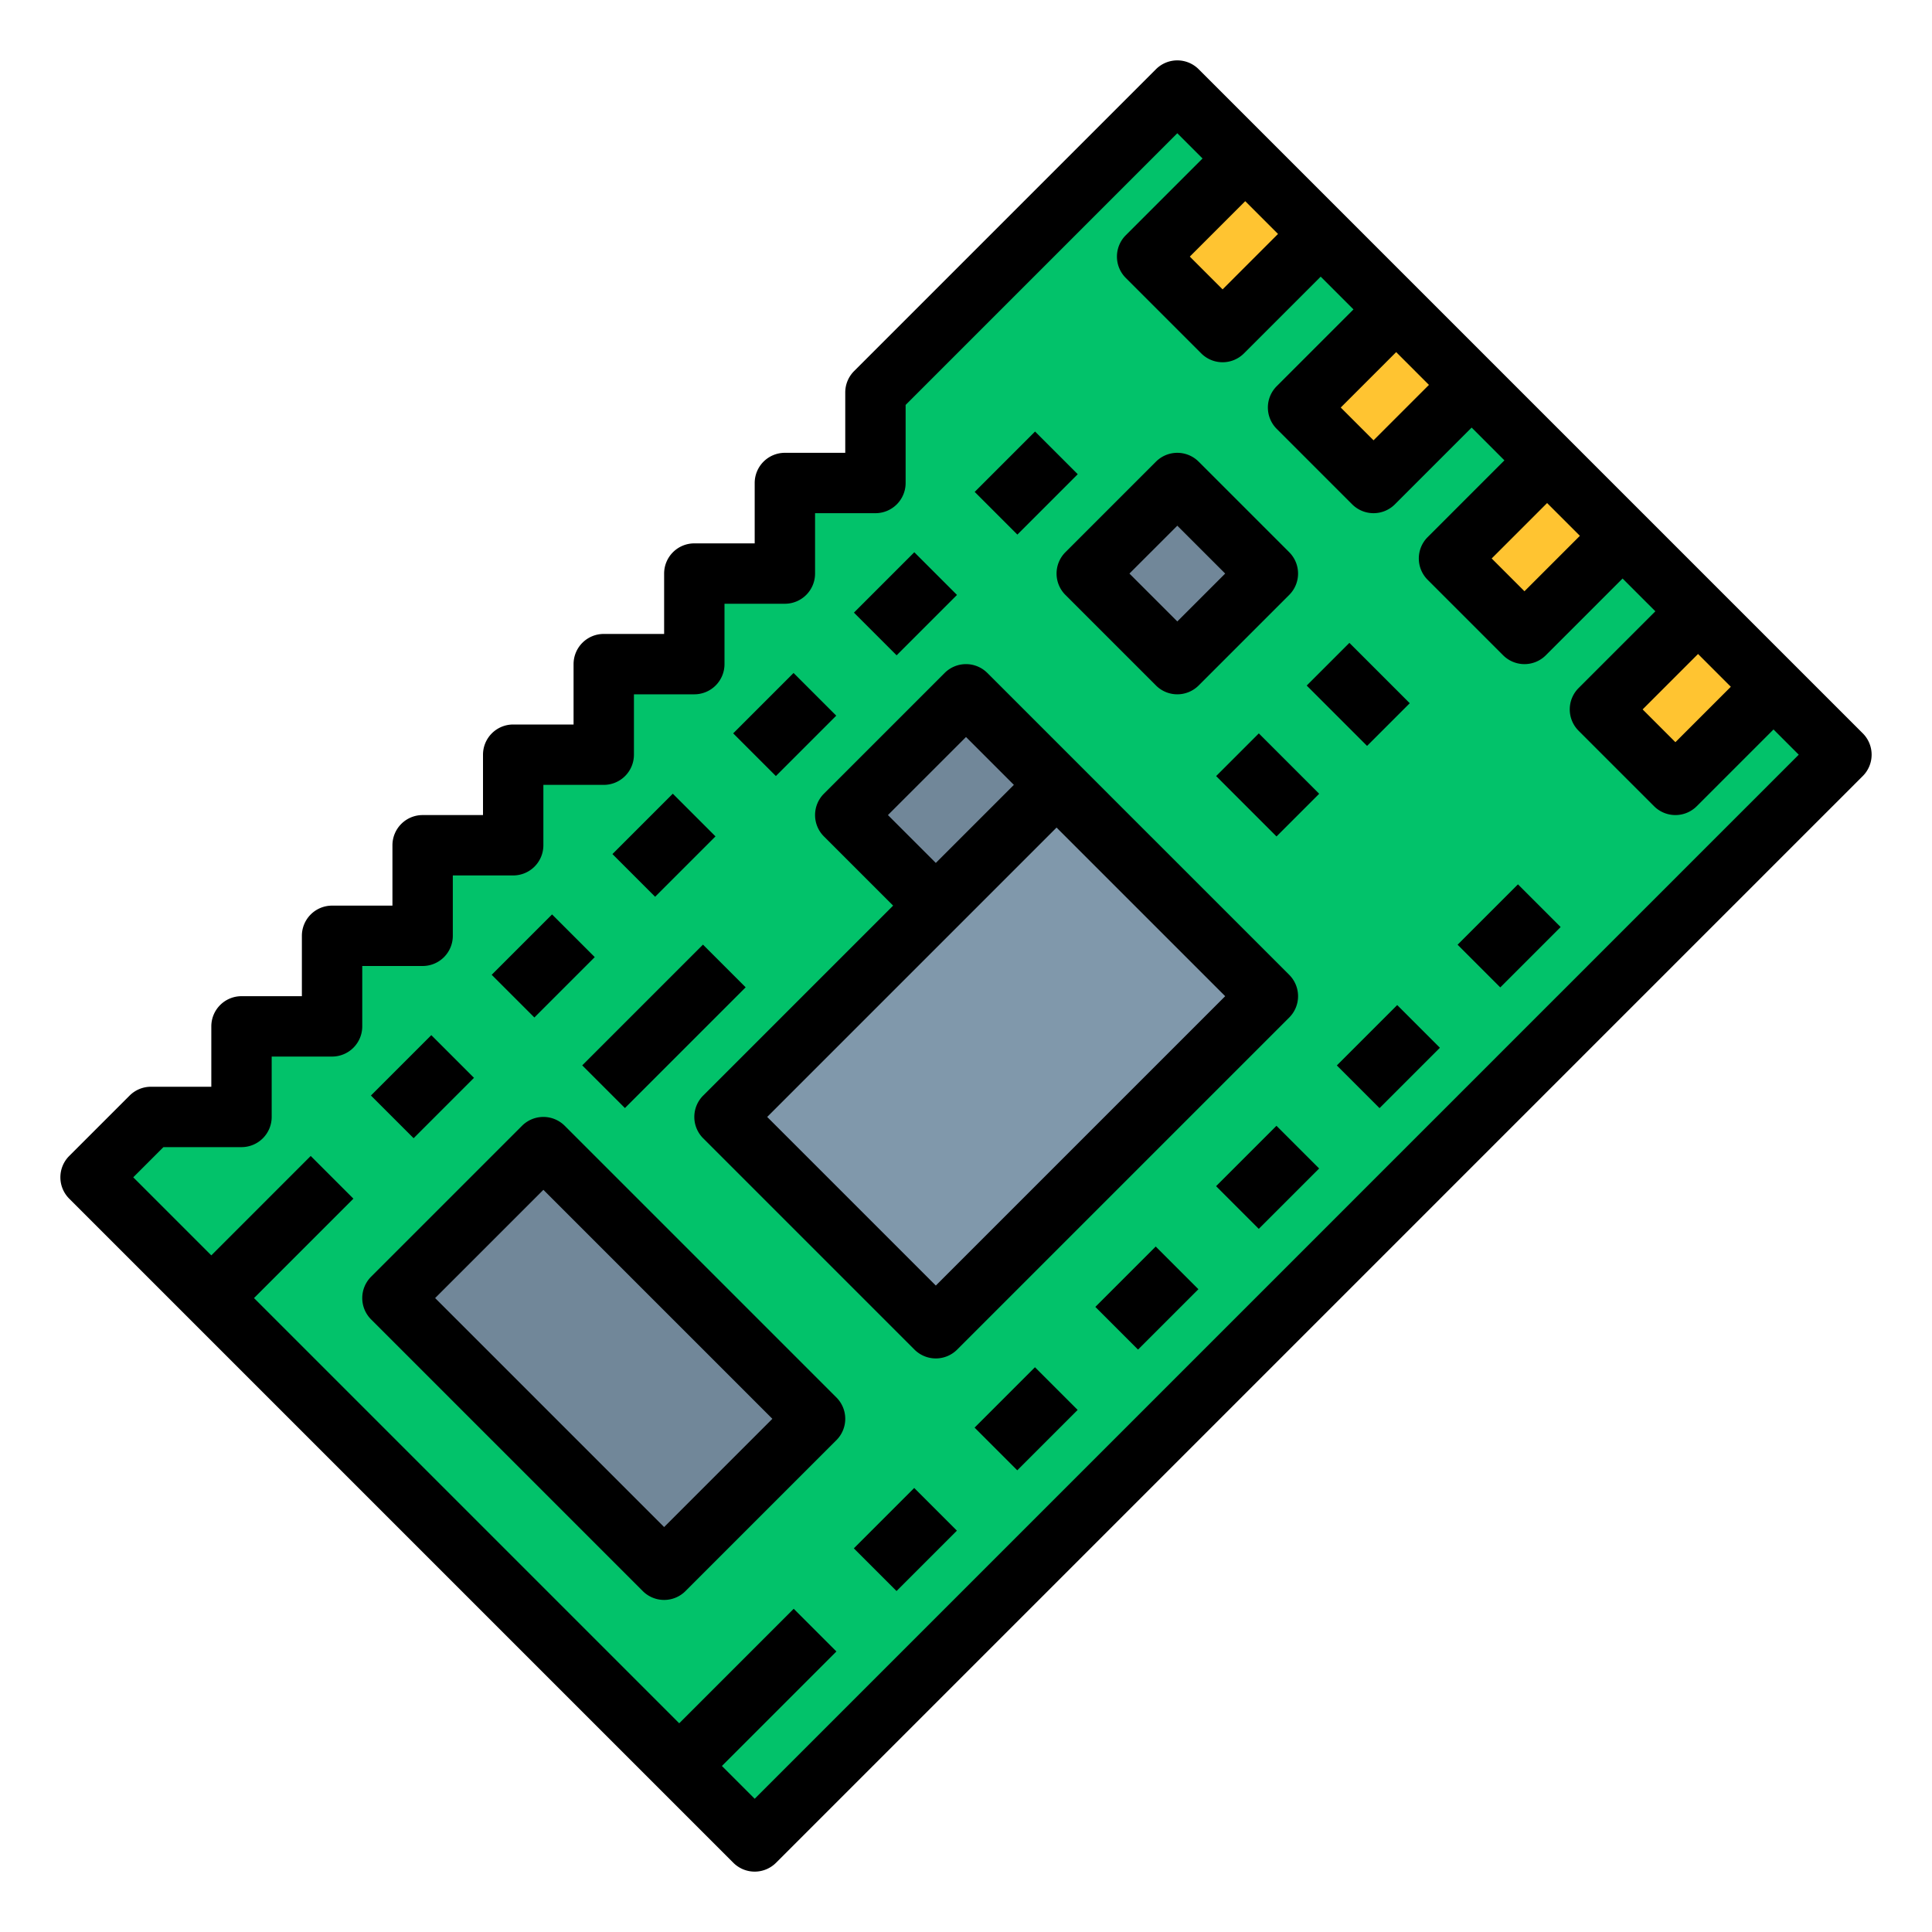 <svg height="512" viewBox="0 0 512 512" width="512" xmlns="http://www.w3.org/2000/svg"><g id="filled_outline" data-name="filled outline"><path d="m488 200-288 288-14.34-14.34-11.32-11.32-112.68-112.68-11.32-11.32-26.34-26.34 16-16h24v-24h24v-24h24v-24h24v-24h24v-24h24v-24h24v-24h24v-24l80-80z" fill="#02c26a"/><g fill="#ffc431"><path d="m308.615 50.858h36.77v28.284h-36.77z" transform="matrix(.707 -.707 .707 .707 49.814 250.262)"/><path d="m348.615 90.858h36.77v28.284h-36.77z" transform="matrix(.707 -.707 .707 .707 33.246 290.262)"/><path d="m388.615 130.858h36.77v28.284h-36.77z" transform="matrix(.707 -.707 .707 .707 16.677 330.262)"/><path d="m428.615 170.858h36.77v28.284h-36.77z" transform="matrix(.707 -.707 .707 .707 .109 370.262)"/></g><path d="m201.775 240.402h124.451v79.196h-124.451z" fill="#8098ab" transform="matrix(.707 -.707 .707 .707 -120.666 268.686)"/><path d="m229.373 195.029h45.255v33.941h-45.255z" fill="#718799" transform="matrix(.707 -.707 .707 .707 -76.098 240.284)"/><path d="m295.029 135.029h33.941v33.941h-33.941z" fill="#718799" transform="matrix(.707 -.707 .707 .707 -16.098 265.137)"/><path d="m131.716 309.088h56.569v101.823h-56.569z" fill="#718799" transform="matrix(.707 -.707 .707 .707 -207.696 218.579)"/><path d="m341.657 258.343-56-56-24-24a8 8 0 0 0 -11.313 0l-32 32a7.999 7.999 0 0 0 0 11.313l18.343 18.343-50.343 50.343a7.999 7.999 0 0 0 0 11.313l56 56a7.999 7.999 0 0 0 11.313 0l88-88a7.999 7.999 0 0 0 0-11.313zm-106.343-42.343 20.687-20.687 12.687 12.687-20.687 20.687zm12.687 124.687-44.687-44.687 50.343-50.343 26.343-26.343 44.687 44.687z"/><path d="m317.657 18.343a8 8 0 0 0 -11.313 0l-80 80a7.999 7.999 0 0 0 -2.343 5.657v16h-16a8 8 0 0 0 -8 8v16h-16a8 8 0 0 0 -8 8v16h-16a8 8 0 0 0 -8 8v16h-16a8 8 0 0 0 -8 8v16h-16a8 8 0 0 0 -8 8v16h-16a8 8 0 0 0 -8 8v16h-16a8 8 0 0 0 -8 8v16h-16a7.999 7.999 0 0 0 -5.657 2.343l-16 16a7.999 7.999 0 0 0 0 11.313l176 176a7.999 7.999 0 0 0 11.313 0l288-288a7.999 7.999 0 0 0 0-11.313zm141.03 163.657-14.687 14.687-8.687-8.687 14.687-14.687zm-40-40-14.687 14.687-8.687-8.687 14.687-14.687zm-40-40-14.687 14.687-8.687-8.687 14.687-14.687zm-40-40-14.687 14.687-8.687-8.687 14.687-14.687zm-138.687 414.687-8.687-8.687 30.343-30.343-11.313-11.313-30.343 30.343-112.687-112.687 26.343-26.343-11.313-11.313-26.343 26.343-20.687-20.687 8-8h20.687a8 8 0 0 0 8-8v-16h16a8 8 0 0 0 8-8v-16h16a8 8 0 0 0 8-8v-16h16a8 8 0 0 0 8-8v-16h16a8 8 0 0 0 8-8v-16h16a8 8 0 0 0 8-8v-16h16a8 8 0 0 0 8-8v-16h16a8 8 0 0 0 8-8v-20.687l72-72 6.687 6.687-20.343 20.343a7.999 7.999 0 0 0 0 11.313l20 20a7.999 7.999 0 0 0 11.313 0l20.343-20.343 8.687 8.687-20.343 20.343a7.999 7.999 0 0 0 0 11.313l20 20a7.999 7.999 0 0 0 11.313 0l20.343-20.343 8.687 8.687-20.343 20.343a7.999 7.999 0 0 0 0 11.313l20 20a7.999 7.999 0 0 0 11.313 0l20.343-20.343 8.687 8.687-20.343 20.343a7.999 7.999 0 0 0 0 11.313l20 20a7.999 7.999 0 0 0 11.313 0l20.343-20.343 6.687 6.687z"/><path d="m100.686 280h22.627v16h-22.627z" transform="matrix(.707 -.707 .707 .707 -170.843 163.549)"/><path d="m132.686 248h22.627v16h-22.627z" transform="matrix(.707 -.707 .707 .707 -138.843 176.804)"/><path d="m164.686 216h22.627v16h-22.627z" transform="matrix(.707 -.707 .707 .707 -106.843 190.059)"/><path d="m196.686 184h22.627v16h-22.627z" transform="matrix(.707 -.707 .707 .707 -74.843 203.314)"/><path d="m228.686 152h22.627v16h-22.627z" transform="matrix(.707 -.707 .707 .707 -42.843 216.569)"/><path d="m260.686 120h22.627v16h-22.627z" transform="matrix(.707 -.707 .707 .707 -10.843 229.823)"/><path d="m228.686 400h22.627v16h-22.627z" transform="matrix(.707 -.707 .707 .707 -218.205 289.206)"/><path d="m260.686 368h22.627v16h-22.627z" transform="matrix(.707 -.707 .707 .707 -186.205 302.461)"/><path d="m292.686 336h22.627v16h-22.627z" transform="matrix(.707 -.707 .707 .707 -154.205 315.716)"/><path d="m324.686 304h22.627v16h-22.627z" transform="matrix(.707 -.707 .707 .707 -122.205 328.971)"/><path d="m356.686 272h22.627v16h-22.627z" transform="matrix(.707 -.707 .707 .707 -90.205 342.225)"/><path d="m388.686 240h22.627v16h-22.627z" transform="matrix(.707 -.707 .707 .707 -58.205 355.48)"/><path d="m282.343 157.657 24 24a7.999 7.999 0 0 0 11.313 0l24-24a7.999 7.999 0 0 0 0-11.313l-24-24a8 8 0 0 0 -11.313 0l-24 24a7.999 7.999 0 0 0 0 11.313zm29.657-18.343 12.687 12.687-12.687 12.687-12.687-12.687z"/><path d="m352 172.686h16v22.627h-16z" transform="matrix(.707 -.707 .707 .707 -24.666 308.451)"/><path d="m328 196.686h16v22.627h-16z" transform="matrix(.707 -.707 .707 .707 -48.666 298.51)"/><path d="m153.373 264h45.255v16h-45.255z" transform="matrix(.707 -.707 .707 .707 -140.784 204.118)"/><path d="m149.657 298.343a8 8 0 0 0 -11.313 0l-40 40a7.999 7.999 0 0 0 0 11.313l72 72a7.999 7.999 0 0 0 11.313 0l40-40a7.999 7.999 0 0 0 0-11.313zm26.343 106.343-60.686-60.686 28.686-28.686 60.686 60.686z"/></g></svg>